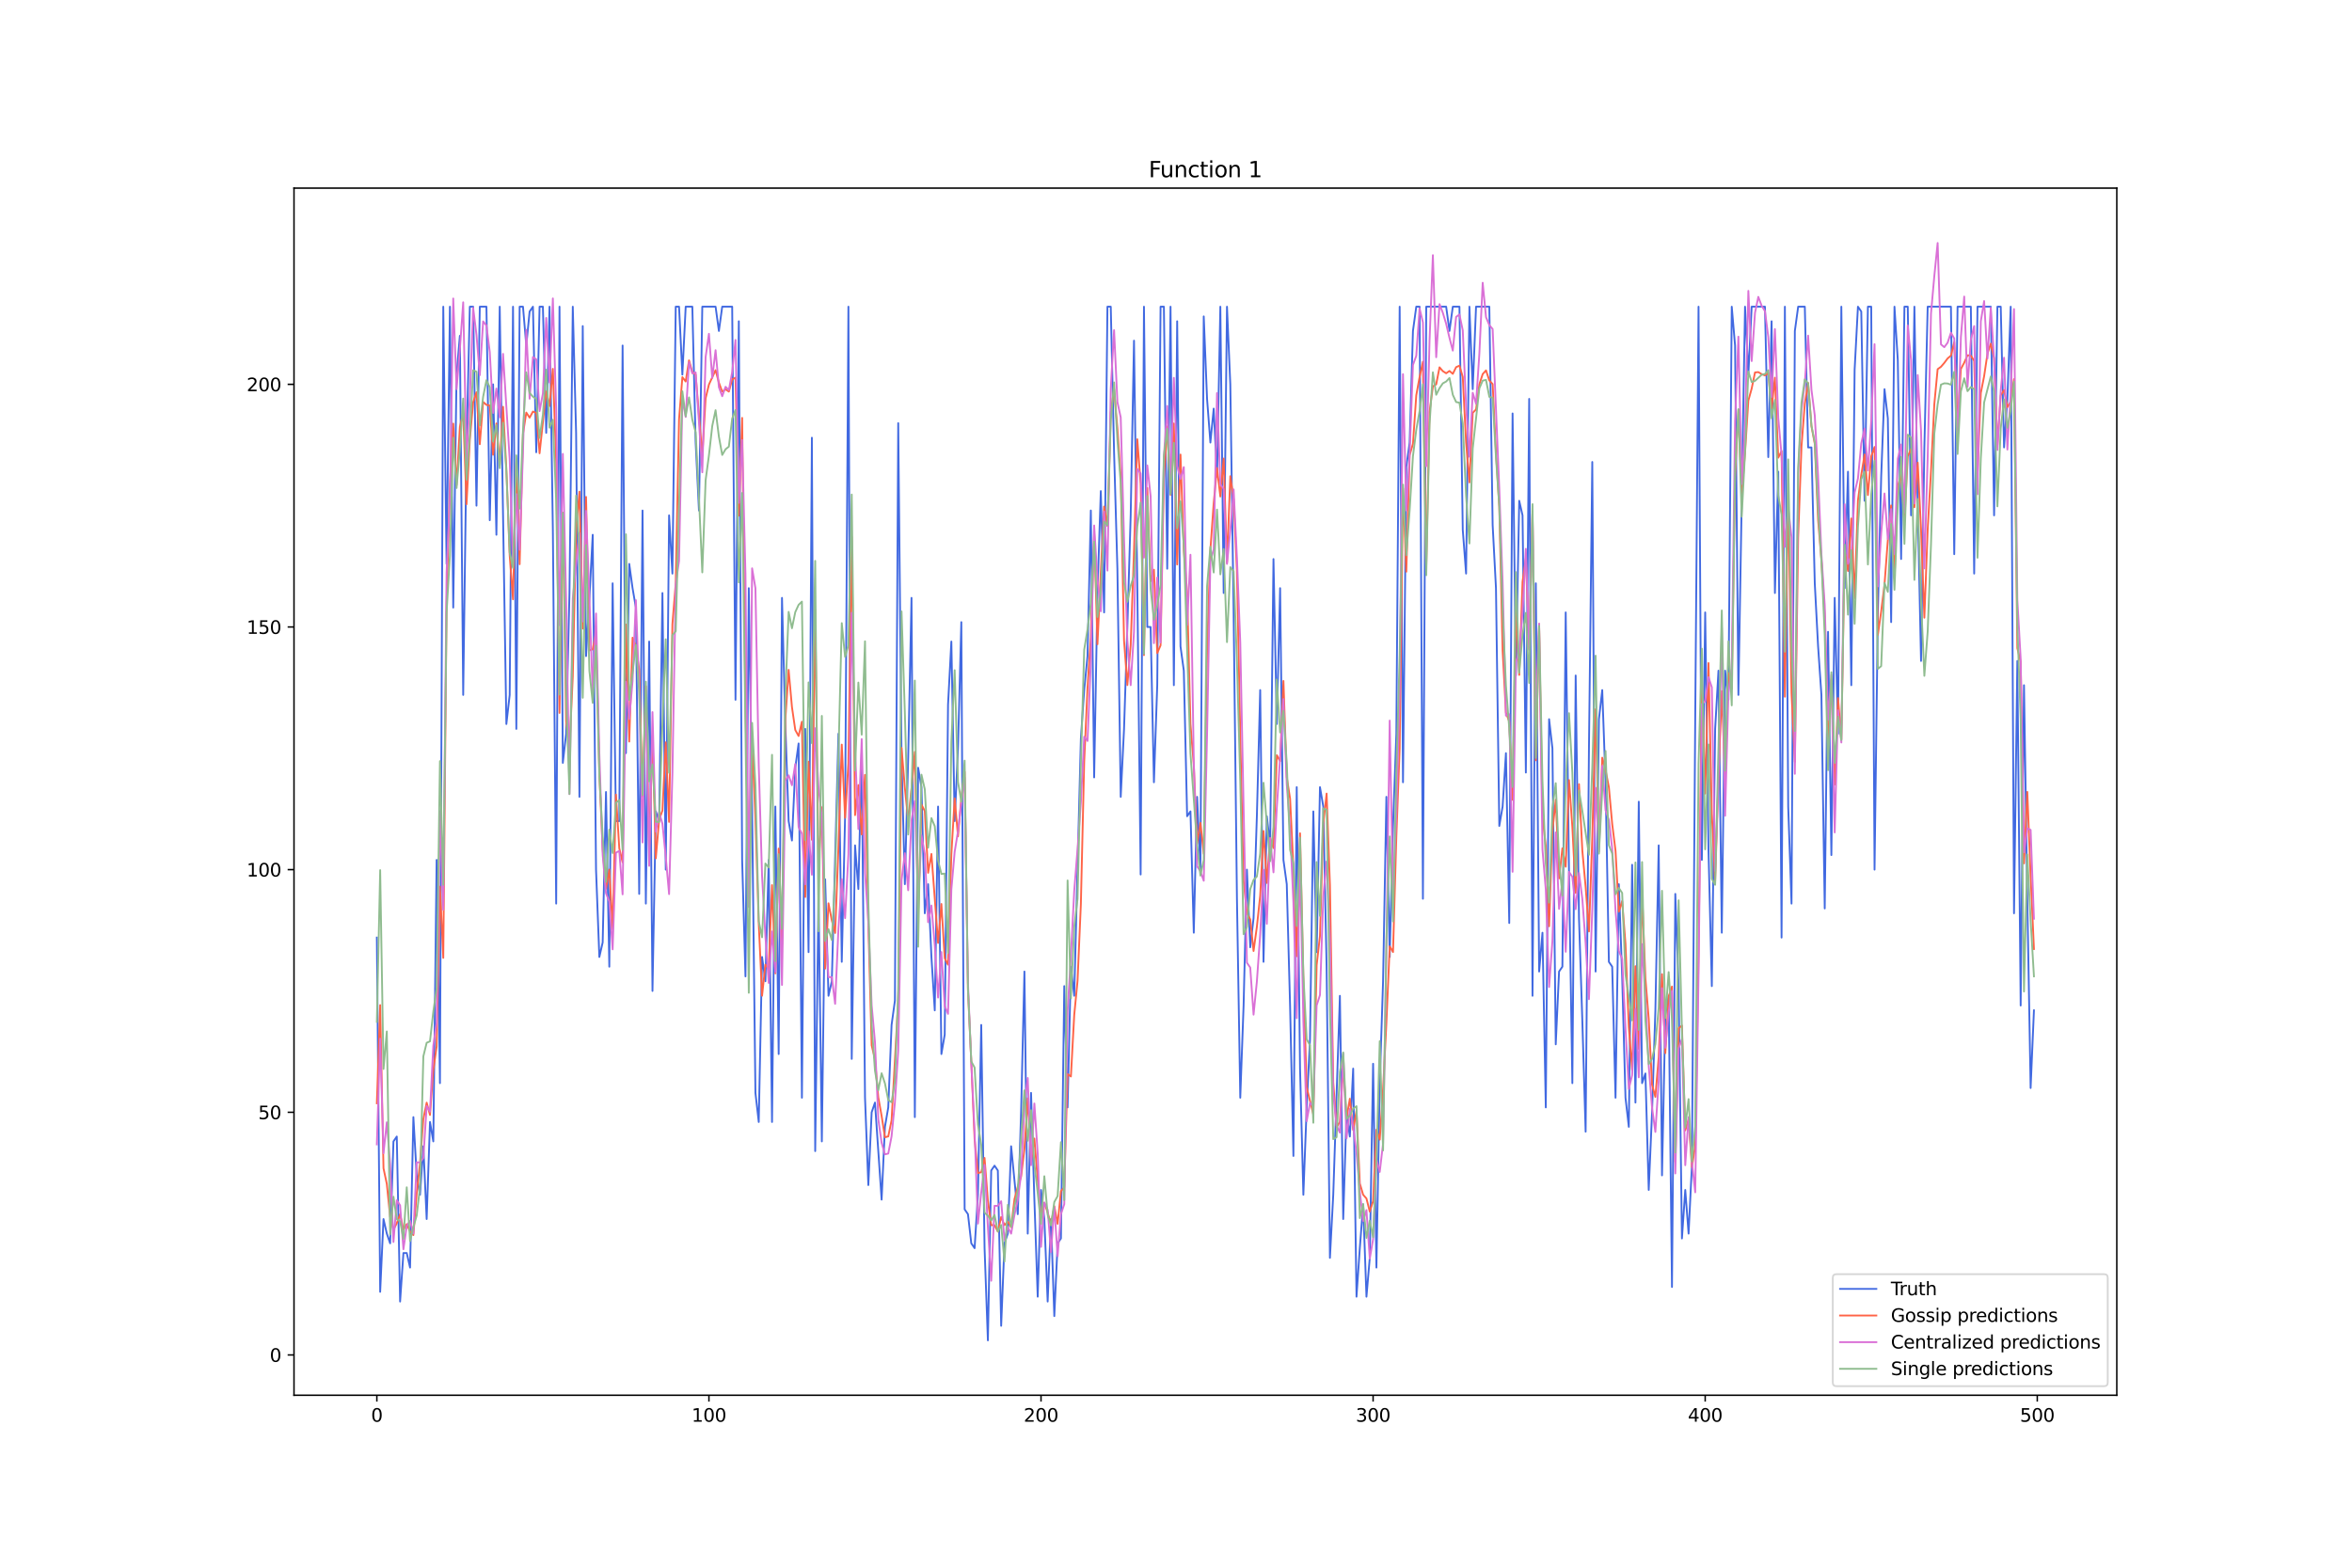 <?xml version="1.0" encoding="utf-8" standalone="no"?>
<!DOCTYPE svg PUBLIC "-//W3C//DTD SVG 1.1//EN"
  "http://www.w3.org/Graphics/SVG/1.1/DTD/svg11.dtd">
<svg xmlns:xlink="http://www.w3.org/1999/xlink" width="1296pt" height="864pt" viewBox="0 0 1296 864" xmlns="http://www.w3.org/2000/svg" version="1.1">
 <defs>
  <style type="text/css">*{stroke-linejoin: round; stroke-linecap: butt}</style>
 </defs>
 <g id="figure_1">
  <g id="patch_1">
   <path d="M 0 864 
L 1296 864 
L 1296 0 
L 0 0 
z
" style="fill: #ffffff"/>
  </g>
  <g id="axes_1">
   <g id="patch_2">
    <path d="M 162 768.96 
L 1166.4 768.96 
L 1166.4 103.68 
L 162 103.68 
z
" style="fill: #ffffff"/>
   </g>
   <g id="matplotlib.axis_1">
    <g id="xtick_1">
     <g id="line2d_1">
      <defs>
       <path id="mad707257d7" d="M 0 0 
L 0 3.5 
" style="stroke: #000000; stroke-width: 0.8"/>
      </defs>
      <g>
       <use xlink:href="#mad707257d7" x="207.655" y="768.96" style="stroke: #000000; stroke-width: 0.8"/>
      </g>
     </g>
     <g id="text_1">
      <!-- 0 -->
      <g transform="translate(204.473 783.558) scale(0.1 -0.1)">
       <defs>
        <path id="DejaVuSans-30" d="M 2034 4250 
Q 1547 4250 1301 3770 
Q 1056 3291 1056 2328 
Q 1056 1369 1301 889 
Q 1547 409 2034 409 
Q 2525 409 2770 889 
Q 3016 1369 3016 2328 
Q 3016 3291 2770 3770 
Q 2525 4250 2034 4250 
z
M 2034 4750 
Q 2819 4750 3233 4129 
Q 3647 3509 3647 2328 
Q 3647 1150 3233 529 
Q 2819 -91 2034 -91 
Q 1250 -91 836 529 
Q 422 1150 422 2328 
Q 422 3509 836 4129 
Q 1250 4750 2034 4750 
z
" transform="scale(0.016)"/>
       </defs>
       <use xlink:href="#DejaVuSans-30"/>
      </g>
     </g>
    </g>
    <g id="xtick_2">
     <g id="line2d_2">
      <g>
       <use xlink:href="#mad707257d7" x="390.639" y="768.96" style="stroke: #000000; stroke-width: 0.8"/>
      </g>
     </g>
     <g id="text_2">
      <!-- 100 -->
      <g transform="translate(381.095 783.558) scale(0.1 -0.1)">
       <defs>
        <path id="DejaVuSans-31" d="M 794 531 
L 1825 531 
L 1825 4091 
L 703 3866 
L 703 4441 
L 1819 4666 
L 2450 4666 
L 2450 531 
L 3481 531 
L 3481 0 
L 794 0 
L 794 531 
z
" transform="scale(0.016)"/>
       </defs>
       <use xlink:href="#DejaVuSans-31"/>
       <use xlink:href="#DejaVuSans-30" x="63.623"/>
       <use xlink:href="#DejaVuSans-30" x="127.246"/>
      </g>
     </g>
    </g>
    <g id="xtick_3">
     <g id="line2d_3">
      <g>
       <use xlink:href="#mad707257d7" x="573.623" y="768.96" style="stroke: #000000; stroke-width: 0.8"/>
      </g>
     </g>
     <g id="text_3">
      <!-- 200 -->
      <g transform="translate(564.079 783.558) scale(0.1 -0.1)">
       <defs>
        <path id="DejaVuSans-32" d="M 1228 531 
L 3431 531 
L 3431 0 
L 469 0 
L 469 531 
Q 828 903 1448 1529 
Q 2069 2156 2228 2338 
Q 2531 2678 2651 2914 
Q 2772 3150 2772 3378 
Q 2772 3750 2511 3984 
Q 2250 4219 1831 4219 
Q 1534 4219 1204 4116 
Q 875 4013 500 3803 
L 500 4441 
Q 881 4594 1212 4672 
Q 1544 4750 1819 4750 
Q 2544 4750 2975 4387 
Q 3406 4025 3406 3419 
Q 3406 3131 3298 2873 
Q 3191 2616 2906 2266 
Q 2828 2175 2409 1742 
Q 1991 1309 1228 531 
z
" transform="scale(0.016)"/>
       </defs>
       <use xlink:href="#DejaVuSans-32"/>
       <use xlink:href="#DejaVuSans-30" x="63.623"/>
       <use xlink:href="#DejaVuSans-30" x="127.246"/>
      </g>
     </g>
    </g>
    <g id="xtick_4">
     <g id="line2d_4">
      <g>
       <use xlink:href="#mad707257d7" x="756.607" y="768.96" style="stroke: #000000; stroke-width: 0.8"/>
      </g>
     </g>
     <g id="text_4">
      <!-- 300 -->
      <g transform="translate(747.063 783.558) scale(0.1 -0.1)">
       <defs>
        <path id="DejaVuSans-33" d="M 2597 2516 
Q 3050 2419 3304 2112 
Q 3559 1806 3559 1356 
Q 3559 666 3084 287 
Q 2609 -91 1734 -91 
Q 1441 -91 1130 -33 
Q 819 25 488 141 
L 488 750 
Q 750 597 1062 519 
Q 1375 441 1716 441 
Q 2309 441 2620 675 
Q 2931 909 2931 1356 
Q 2931 1769 2642 2001 
Q 2353 2234 1838 2234 
L 1294 2234 
L 1294 2753 
L 1863 2753 
Q 2328 2753 2575 2939 
Q 2822 3125 2822 3475 
Q 2822 3834 2567 4026 
Q 2313 4219 1838 4219 
Q 1578 4219 1281 4162 
Q 984 4106 628 3988 
L 628 4550 
Q 988 4650 1302 4700 
Q 1616 4750 1894 4750 
Q 2613 4750 3031 4423 
Q 3450 4097 3450 3541 
Q 3450 3153 3228 2886 
Q 3006 2619 2597 2516 
z
" transform="scale(0.016)"/>
       </defs>
       <use xlink:href="#DejaVuSans-33"/>
       <use xlink:href="#DejaVuSans-30" x="63.623"/>
       <use xlink:href="#DejaVuSans-30" x="127.246"/>
      </g>
     </g>
    </g>
    <g id="xtick_5">
     <g id="line2d_5">
      <g>
       <use xlink:href="#mad707257d7" x="939.591" y="768.96" style="stroke: #000000; stroke-width: 0.8"/>
      </g>
     </g>
     <g id="text_5">
      <!-- 400 -->
      <g transform="translate(930.047 783.558) scale(0.1 -0.1)">
       <defs>
        <path id="DejaVuSans-34" d="M 2419 4116 
L 825 1625 
L 2419 1625 
L 2419 4116 
z
M 2253 4666 
L 3047 4666 
L 3047 1625 
L 3713 1625 
L 3713 1100 
L 3047 1100 
L 3047 0 
L 2419 0 
L 2419 1100 
L 313 1100 
L 313 1709 
L 2253 4666 
z
" transform="scale(0.016)"/>
       </defs>
       <use xlink:href="#DejaVuSans-34"/>
       <use xlink:href="#DejaVuSans-30" x="63.623"/>
       <use xlink:href="#DejaVuSans-30" x="127.246"/>
      </g>
     </g>
    </g>
    <g id="xtick_6">
     <g id="line2d_6">
      <g>
       <use xlink:href="#mad707257d7" x="1122.575" y="768.96" style="stroke: #000000; stroke-width: 0.8"/>
      </g>
     </g>
     <g id="text_6">
      <!-- 500 -->
      <g transform="translate(1113.032 783.558) scale(0.1 -0.1)">
       <defs>
        <path id="DejaVuSans-35" d="M 691 4666 
L 3169 4666 
L 3169 4134 
L 1269 4134 
L 1269 2991 
Q 1406 3038 1543 3061 
Q 1681 3084 1819 3084 
Q 2600 3084 3056 2656 
Q 3513 2228 3513 1497 
Q 3513 744 3044 326 
Q 2575 -91 1722 -91 
Q 1428 -91 1123 -41 
Q 819 9 494 109 
L 494 744 
Q 775 591 1075 516 
Q 1375 441 1709 441 
Q 2250 441 2565 725 
Q 2881 1009 2881 1497 
Q 2881 1984 2565 2268 
Q 2250 2553 1709 2553 
Q 1456 2553 1204 2497 
Q 953 2441 691 2322 
L 691 4666 
z
" transform="scale(0.016)"/>
       </defs>
       <use xlink:href="#DejaVuSans-35"/>
       <use xlink:href="#DejaVuSans-30" x="63.623"/>
       <use xlink:href="#DejaVuSans-30" x="127.246"/>
      </g>
     </g>
    </g>
   </g>
   <g id="matplotlib.axis_2">
    <g id="ytick_1">
     <g id="line2d_7">
      <defs>
       <path id="ma4bd6b1821" d="M 0 0 
L -3.5 0 
" style="stroke: #000000; stroke-width: 0.8"/>
      </defs>
      <g>
       <use xlink:href="#ma4bd6b1821" x="162" y="746.744" style="stroke: #000000; stroke-width: 0.8"/>
      </g>
     </g>
     <g id="text_7">
      <!-- 0 -->
      <g transform="translate(148.637 750.543) scale(0.1 -0.1)">
       <use xlink:href="#DejaVuSans-30"/>
      </g>
     </g>
    </g>
    <g id="ytick_2">
     <g id="line2d_8">
      <g>
       <use xlink:href="#ma4bd6b1821" x="162" y="613.013" style="stroke: #000000; stroke-width: 0.8"/>
      </g>
     </g>
     <g id="text_8">
      <!-- 50 -->
      <g transform="translate(142.275 616.812) scale(0.1 -0.1)">
       <use xlink:href="#DejaVuSans-35"/>
       <use xlink:href="#DejaVuSans-30" x="63.623"/>
      </g>
     </g>
    </g>
    <g id="ytick_3">
     <g id="line2d_9">
      <g>
       <use xlink:href="#ma4bd6b1821" x="162" y="479.281" style="stroke: #000000; stroke-width: 0.8"/>
      </g>
     </g>
     <g id="text_9">
      <!-- 100 -->
      <g transform="translate(135.912 483.08) scale(0.1 -0.1)">
       <use xlink:href="#DejaVuSans-31"/>
       <use xlink:href="#DejaVuSans-30" x="63.623"/>
       <use xlink:href="#DejaVuSans-30" x="127.246"/>
      </g>
     </g>
    </g>
    <g id="ytick_4">
     <g id="line2d_10">
      <g>
       <use xlink:href="#ma4bd6b1821" x="162" y="345.55" style="stroke: #000000; stroke-width: 0.8"/>
      </g>
     </g>
     <g id="text_10">
      <!-- 150 -->
      <g transform="translate(135.912 349.349) scale(0.1 -0.1)">
       <use xlink:href="#DejaVuSans-31"/>
       <use xlink:href="#DejaVuSans-35" x="63.623"/>
       <use xlink:href="#DejaVuSans-30" x="127.246"/>
      </g>
     </g>
    </g>
    <g id="ytick_5">
     <g id="line2d_11">
      <g>
       <use xlink:href="#ma4bd6b1821" x="162" y="211.818" style="stroke: #000000; stroke-width: 0.8"/>
      </g>
     </g>
     <g id="text_11">
      <!-- 200 -->
      <g transform="translate(135.912 215.618) scale(0.1 -0.1)">
       <use xlink:href="#DejaVuSans-32"/>
       <use xlink:href="#DejaVuSans-30" x="63.623"/>
       <use xlink:href="#DejaVuSans-30" x="127.246"/>
      </g>
     </g>
    </g>
   </g>
   <g id="line2d_12">
    <path d="M 207.655 516.726 
L 209.484 711.974 
L 211.314 671.854 
L 213.144 679.878 
L 214.974 685.227 
L 216.804 629.06 
L 218.634 626.386 
L 220.463 717.323 
L 222.293 690.577 
L 224.123 690.577 
L 225.953 698.601 
L 227.783 615.687 
L 229.613 647.783 
L 231.442 658.481 
L 233.272 631.735 
L 235.102 671.854 
L 236.932 618.362 
L 238.762 629.06 
L 240.592 473.932 
L 242.422 596.965 
L 244.251 169.024 
L 246.081 310.78 
L 247.911 169.024 
L 249.741 334.851 
L 251.571 206.469 
L 253.401 185.072 
L 255.23 382.995 
L 257.06 246.589 
L 258.89 169.024 
L 260.72 169.024 
L 262.55 278.684 
L 264.38 169.024 
L 268.039 169.024 
L 269.869 286.708 
L 271.699 211.818 
L 273.529 294.732 
L 275.359 169.024 
L 279.018 399.042 
L 280.848 382.995 
L 282.678 169.024 
L 284.508 401.717 
L 286.338 169.024 
L 288.168 169.024 
L 289.997 190.421 
L 291.827 171.699 
L 293.657 169.024 
L 295.487 249.263 
L 297.317 169.024 
L 299.147 169.024 
L 300.976 238.565 
L 302.806 169.024 
L 304.636 292.057 
L 306.466 498.004 
L 308.296 169.024 
L 310.126 420.439 
L 311.956 404.392 
L 313.785 326.827 
L 315.615 169.024 
L 317.445 238.565 
L 319.275 439.162 
L 321.105 179.723 
L 322.935 361.598 
L 324.764 329.502 
L 326.594 294.732 
L 328.424 479.281 
L 330.254 527.424 
L 332.084 519.401 
L 333.914 436.487 
L 335.743 532.774 
L 337.573 321.478 
L 339.403 452.535 
L 341.233 452.535 
L 343.063 190.421 
L 344.893 415.09 
L 346.723 310.78 
L 348.552 324.153 
L 350.382 334.851 
L 352.212 492.654 
L 354.042 281.359 
L 355.872 498.004 
L 357.702 353.574 
L 359.531 546.147 
L 361.361 447.186 
L 363.191 452.535 
L 365.021 326.827 
L 366.851 479.281 
L 368.681 284.033 
L 370.51 316.129 
L 372.34 169.024 
L 374.17 169.024 
L 376 206.469 
L 377.83 169.024 
L 381.489 169.024 
L 383.319 243.914 
L 385.149 281.359 
L 386.979 169.024 
L 394.298 169.024 
L 396.128 182.398 
L 397.958 169.024 
L 403.448 169.024 
L 405.277 385.669 
L 407.107 177.048 
L 408.937 473.932 
L 410.767 538.123 
L 412.597 324.153 
L 414.427 447.186 
L 416.256 602.314 
L 418.086 618.362 
L 419.916 527.424 
L 421.746 540.798 
L 423.576 473.932 
L 425.406 618.362 
L 427.236 444.511 
L 429.065 580.917 
L 430.895 329.502 
L 432.725 399.042 
L 434.555 452.535 
L 436.385 463.233 
L 438.215 423.114 
L 440.044 409.741 
L 441.874 604.989 
L 443.704 401.717 
L 445.534 524.75 
L 447.364 241.239 
L 449.194 634.41 
L 451.023 492.654 
L 452.853 629.06 
L 454.683 484.63 
L 456.513 548.821 
L 458.343 540.798 
L 462.003 404.392 
L 463.832 530.099 
L 465.662 449.86 
L 467.492 169.024 
L 469.322 583.592 
L 471.152 465.908 
L 472.982 489.98 
L 474.811 415.09 
L 476.641 604.989 
L 478.471 653.132 
L 480.301 613.013 
L 482.131 607.663 
L 485.79 661.156 
L 487.62 621.036 
L 489.45 610.338 
L 491.28 564.869 
L 493.11 551.496 
L 494.94 233.215 
L 496.77 417.765 
L 498.599 487.305 
L 500.429 417.765 
L 502.259 329.502 
L 504.089 615.687 
L 505.919 423.114 
L 507.749 433.812 
L 509.578 503.353 
L 511.408 487.305 
L 513.238 527.424 
L 515.068 556.845 
L 516.898 444.511 
L 518.728 580.917 
L 520.557 570.218 
L 522.387 388.344 
L 524.217 353.574 
L 526.047 452.535 
L 527.877 412.415 
L 529.707 342.875 
L 531.536 666.505 
L 533.366 669.18 
L 535.196 685.227 
L 537.026 687.902 
L 538.856 658.481 
L 540.686 564.869 
L 542.516 687.902 
L 544.345 738.72 
L 546.175 645.108 
L 548.005 642.433 
L 549.835 645.108 
L 551.665 730.696 
L 553.495 685.227 
L 555.324 679.878 
L 557.154 631.735 
L 560.814 669.18 
L 562.644 613.013 
L 564.474 535.448 
L 566.303 679.878 
L 568.133 602.314 
L 569.963 661.156 
L 571.793 714.648 
L 573.623 655.807 
L 575.453 671.854 
L 577.283 717.323 
L 579.112 671.854 
L 580.942 725.347 
L 582.772 685.227 
L 584.602 682.553 
L 586.432 543.472 
L 588.262 610.338 
L 590.091 532.774 
L 591.921 548.821 
L 595.581 407.066 
L 597.411 380.32 
L 599.241 361.598 
L 601.07 281.359 
L 602.9 428.463 
L 604.73 326.827 
L 606.56 270.66 
L 608.39 337.526 
L 610.22 169.024 
L 612.05 169.024 
L 613.879 249.263 
L 615.709 313.454 
L 617.539 439.162 
L 619.369 401.717 
L 621.199 345.55 
L 623.029 284.033 
L 624.858 187.747 
L 626.688 324.153 
L 628.518 481.956 
L 630.348 169.024 
L 632.178 345.55 
L 634.008 345.55 
L 635.837 431.138 
L 637.667 377.645 
L 639.497 169.024 
L 641.327 169.024 
L 643.157 313.454 
L 644.987 169.024 
L 646.817 377.645 
L 648.646 177.048 
L 650.476 356.248 
L 652.306 369.621 
L 654.136 449.86 
L 655.966 447.186 
L 657.796 514.051 
L 659.625 439.162 
L 661.455 479.281 
L 663.285 174.374 
L 665.115 219.842 
L 666.945 243.914 
L 668.775 225.192 
L 670.604 262.636 
L 672.434 169.024 
L 674.264 326.827 
L 676.094 169.024 
L 677.924 211.818 
L 679.754 337.526 
L 681.583 495.329 
L 683.413 604.989 
L 685.243 554.171 
L 687.073 479.281 
L 688.903 522.075 
L 690.733 506.027 
L 692.563 449.86 
L 694.392 380.32 
L 696.222 530.099 
L 698.052 449.86 
L 699.882 465.908 
L 701.712 308.105 
L 703.542 399.042 
L 705.371 324.153 
L 707.201 473.932 
L 709.031 487.305 
L 710.861 554.171 
L 712.691 637.084 
L 714.521 433.812 
L 716.35 588.941 
L 718.18 658.481 
L 720.01 610.338 
L 721.84 572.893 
L 723.67 447.186 
L 725.5 524.75 
L 727.33 433.812 
L 729.159 444.511 
L 730.989 532.774 
L 732.819 693.251 
L 734.649 658.481 
L 738.309 548.821 
L 740.138 671.854 
L 741.968 613.013 
L 743.798 626.386 
L 745.628 588.941 
L 747.458 714.648 
L 749.288 687.902 
L 751.117 663.83 
L 752.947 714.648 
L 754.777 693.251 
L 756.607 586.266 
L 758.437 698.601 
L 760.267 596.965 
L 762.097 540.798 
L 763.926 439.162 
L 765.756 527.424 
L 767.586 455.21 
L 769.416 404.392 
L 771.246 169.024 
L 773.076 431.138 
L 774.905 257.287 
L 776.735 243.914 
L 778.565 182.398 
L 780.395 169.024 
L 782.225 169.024 
L 784.055 495.329 
L 785.884 169.024 
L 796.864 169.024 
L 798.693 182.398 
L 800.523 169.024 
L 804.183 169.024 
L 806.013 292.057 
L 807.843 316.129 
L 809.672 169.024 
L 811.502 214.493 
L 813.332 169.024 
L 820.651 169.024 
L 822.481 289.383 
L 824.311 324.153 
L 826.141 455.21 
L 827.971 444.511 
L 829.801 415.09 
L 831.63 508.702 
L 833.46 227.866 
L 835.29 372.296 
L 837.12 276.009 
L 838.95 284.033 
L 840.78 425.789 
L 842.61 219.842 
L 844.439 548.821 
L 846.269 321.478 
L 848.099 535.448 
L 849.929 514.051 
L 851.759 610.338 
L 853.589 396.368 
L 855.418 412.415 
L 857.248 575.568 
L 859.078 535.448 
L 860.908 532.774 
L 862.738 337.526 
L 864.568 481.956 
L 866.397 596.965 
L 868.227 372.296 
L 870.057 506.027 
L 871.887 562.195 
L 873.717 623.711 
L 875.547 412.415 
L 877.377 254.612 
L 879.206 535.448 
L 881.036 396.368 
L 882.866 380.32 
L 884.696 431.138 
L 886.526 530.099 
L 888.356 532.774 
L 890.185 604.989 
L 892.015 487.305 
L 893.845 538.123 
L 895.675 604.989 
L 897.505 621.036 
L 899.335 476.607 
L 901.164 607.663 
L 902.994 441.836 
L 904.824 596.965 
L 906.654 591.616 
L 908.484 655.807 
L 910.314 613.013 
L 912.144 556.845 
L 913.973 465.908 
L 915.803 647.783 
L 917.633 559.52 
L 919.463 548.821 
L 921.293 709.299 
L 923.123 492.654 
L 924.952 543.472 
L 926.782 682.553 
L 928.612 655.807 
L 930.442 679.878 
L 932.272 642.433 
L 934.102 396.368 
L 935.931 169.024 
L 937.761 473.932 
L 939.591 337.526 
L 941.421 468.583 
L 943.251 543.472 
L 945.081 401.717 
L 946.911 369.621 
L 948.74 514.051 
L 950.57 369.621 
L 952.4 385.669 
L 954.23 169.024 
L 956.06 190.421 
L 957.89 382.995 
L 961.549 169.024 
L 963.379 206.469 
L 965.209 169.024 
L 972.528 169.024 
L 974.358 251.938 
L 976.188 177.048 
L 978.018 326.827 
L 979.848 259.962 
L 981.678 516.726 
L 983.507 169.024 
L 985.337 444.511 
L 987.167 498.004 
L 988.997 182.398 
L 990.827 169.024 
L 994.486 169.024 
L 996.316 246.589 
L 998.146 246.589 
L 999.976 321.478 
L 1001.806 356.248 
L 1003.636 382.995 
L 1005.465 500.678 
L 1007.295 348.224 
L 1009.125 471.257 
L 1010.955 329.502 
L 1012.785 404.392 
L 1014.615 169.024 
L 1016.444 324.153 
L 1018.274 259.962 
L 1020.104 377.645 
L 1021.934 203.795 
L 1023.764 169.024 
L 1025.594 171.699 
L 1027.424 276.009 
L 1029.253 169.024 
L 1031.083 169.024 
L 1032.913 479.281 
L 1034.743 337.526 
L 1036.573 262.636 
L 1038.403 214.493 
L 1040.232 230.541 
L 1042.062 342.875 
L 1043.892 169.024 
L 1045.722 198.445 
L 1047.552 308.105 
L 1049.382 169.024 
L 1051.211 169.024 
L 1053.041 284.033 
L 1054.871 169.024 
L 1056.701 278.684 
L 1058.531 364.272 
L 1060.361 246.589 
L 1062.191 169.024 
L 1074.999 169.024 
L 1076.829 305.43 
L 1078.659 169.024 
L 1085.978 169.024 
L 1087.808 316.129 
L 1089.638 169.024 
L 1096.958 169.024 
L 1098.787 284.033 
L 1100.617 169.024 
L 1102.447 169.024 
L 1104.277 246.589 
L 1106.107 219.842 
L 1107.937 169.024 
L 1109.766 503.353 
L 1111.596 364.272 
L 1113.426 554.171 
L 1115.256 377.645 
L 1117.086 495.329 
L 1118.916 599.639 
L 1120.745 556.845 
L 1120.745 556.845 
" clip-path="url(#p7fc17cb5fa)" style="fill: none; stroke: #4169e1; stroke-linecap: square"/>
   </g>
   <g id="line2d_13">
    <path d="M 207.655 608.06 
L 209.484 553.945 
L 211.314 643.874 
L 213.144 652.499 
L 214.974 670.514 
L 216.804 677.756 
L 218.634 674.154 
L 220.463 669.188 
L 222.293 677.774 
L 224.123 674.655 
L 225.953 678.674 
L 227.783 680.694 
L 229.613 657.687 
L 231.442 641.054 
L 233.272 616.743 
L 235.102 607.696 
L 236.932 614.498 
L 238.762 589.734 
L 240.592 576.733 
L 242.422 488.647 
L 244.251 527.912 
L 246.081 332.846 
L 247.911 266.749 
L 249.741 233.472 
L 251.571 267.389 
L 253.401 235.217 
L 255.23 227.652 
L 257.06 277.891 
L 258.89 242.273 
L 260.72 221.718 
L 262.55 216.169 
L 264.38 244.823 
L 266.209 221.513 
L 268.039 223.131 
L 269.869 223.463 
L 271.699 250.642 
L 273.529 233.355 
L 275.359 256.102 
L 277.189 224.191 
L 279.018 258.473 
L 280.848 306.152 
L 282.678 330.302 
L 284.508 255.197 
L 286.338 310.97 
L 288.168 239.159 
L 289.997 227.372 
L 291.827 230.18 
L 293.657 226.815 
L 295.487 227.558 
L 297.317 249.822 
L 300.976 215.775 
L 302.806 223.816 
L 304.636 203.269 
L 306.466 254.794 
L 308.296 392.923 
L 310.126 282.547 
L 311.956 397.637 
L 313.785 412.515 
L 315.615 372.886 
L 317.445 292.09 
L 319.275 270.947 
L 321.105 346.42 
L 322.935 273.874 
L 324.764 358.488 
L 326.594 357.851 
L 328.424 348.848 
L 330.254 426.308 
L 332.084 467.774 
L 333.914 489.89 
L 335.743 479.264 
L 337.573 512.192 
L 339.403 437.944 
L 341.233 467.506 
L 343.063 475.266 
L 344.893 344.175 
L 346.723 408.709 
L 348.552 351.442 
L 350.382 356.182 
L 352.212 368.828 
L 354.042 438.907 
L 355.872 378.179 
L 357.702 467.97 
L 359.531 405.548 
L 361.361 473.058 
L 363.191 451.763 
L 365.021 446.693 
L 366.851 409.125 
L 368.681 452.982 
L 370.51 344.003 
L 372.34 321.495 
L 374.17 231.105 
L 376 207.865 
L 377.83 210.274 
L 379.66 198.603 
L 381.489 205.07 
L 383.319 206.45 
L 386.979 251.363 
L 388.809 219.496 
L 390.639 211.937 
L 394.298 204 
L 396.128 210.892 
L 397.958 215.834 
L 399.788 214.569 
L 401.618 215.816 
L 403.448 209.08 
L 405.277 208.146 
L 407.107 284.18 
L 408.937 230.317 
L 410.767 389.644 
L 412.597 478.274 
L 414.427 409.958 
L 416.256 451.281 
L 418.086 509.055 
L 419.916 548.781 
L 421.746 531.63 
L 423.576 533.939 
L 425.406 487.812 
L 427.236 536.434 
L 429.065 467.68 
L 430.895 520.268 
L 432.725 396.815 
L 434.555 369.169 
L 436.385 389.705 
L 438.215 402.326 
L 440.044 405.641 
L 441.874 397.761 
L 443.704 494.361 
L 445.534 419.782 
L 447.364 462.833 
L 449.194 336.146 
L 451.023 478.298 
L 452.853 444.934 
L 454.683 533.845 
L 456.513 497.836 
L 458.343 507.256 
L 460.173 514.191 
L 462.003 466.945 
L 463.832 410.376 
L 465.662 450.733 
L 467.492 420.681 
L 469.322 295.949 
L 471.152 449.241 
L 472.982 432.672 
L 474.811 459.899 
L 476.641 427.038 
L 478.471 509.496 
L 480.301 576.124 
L 482.131 583.786 
L 483.961 604.761 
L 485.79 615.029 
L 487.62 626.783 
L 489.45 626.309 
L 491.28 617.415 
L 494.94 551.182 
L 496.77 412.193 
L 498.599 434.318 
L 500.429 452.17 
L 502.259 434.546 
L 504.089 414.363 
L 505.919 503.599 
L 507.749 443.407 
L 509.578 447.013 
L 511.408 481.036 
L 513.238 470.645 
L 516.898 519.686 
L 518.728 498.209 
L 520.557 528.13 
L 522.387 531.68 
L 524.217 470.764 
L 526.047 440.008 
L 527.877 460.963 
L 529.707 439.759 
L 531.536 425.357 
L 533.366 545.665 
L 535.196 585.115 
L 537.026 627.918 
L 538.856 646.554 
L 540.686 646.042 
L 542.516 638.166 
L 544.345 661.726 
L 546.175 675.244 
L 548.005 675.208 
L 549.835 678.755 
L 551.665 670.74 
L 553.495 675.193 
L 555.324 673.244 
L 557.154 676.379 
L 558.984 660.947 
L 560.814 654.003 
L 562.644 648.557 
L 564.474 633.252 
L 566.303 605.296 
L 568.133 639.804 
L 569.963 627.457 
L 571.793 650.745 
L 573.623 671.175 
L 575.453 662.877 
L 577.283 668.214 
L 579.112 674.849 
L 580.942 664.751 
L 582.772 674.501 
L 584.602 656.467 
L 586.432 654.283 
L 588.262 591.969 
L 590.091 593.276 
L 591.921 559.371 
L 593.751 540.592 
L 595.581 498.318 
L 597.411 419.891 
L 599.241 379.233 
L 601.07 351.157 
L 602.9 293.398 
L 604.73 355.058 
L 606.56 315.411 
L 608.39 279.177 
L 610.22 289.866 
L 612.05 227.402 
L 613.879 214.387 
L 615.709 236.055 
L 617.539 262.233 
L 619.369 353.027 
L 621.199 377.578 
L 623.029 355.505 
L 624.858 303.428 
L 626.688 242.087 
L 628.518 266.651 
L 630.348 361.054 
L 632.178 268.942 
L 634.008 320.379 
L 635.837 313.982 
L 637.667 359.932 
L 639.497 355.688 
L 641.327 263.621 
L 643.157 234.962 
L 644.987 272.711 
L 646.817 233.394 
L 648.646 311.099 
L 650.476 250.518 
L 652.306 303.312 
L 654.136 326.632 
L 655.966 399.096 
L 657.796 421.659 
L 659.625 465.05 
L 661.455 453.507 
L 663.285 470.537 
L 665.115 359.687 
L 666.945 303.014 
L 668.775 277.293 
L 670.604 257.977 
L 672.434 273.655 
L 674.264 252.723 
L 676.094 310 
L 677.924 262.451 
L 679.754 275.125 
L 681.583 314.845 
L 683.413 405.435 
L 685.243 485.479 
L 687.073 503.288 
L 688.903 506.657 
L 690.733 524.116 
L 692.563 510.821 
L 694.392 493.612 
L 696.222 457.975 
L 698.052 486.635 
L 699.882 461.8 
L 701.712 467.437 
L 703.542 416.207 
L 705.371 419.505 
L 707.201 375.302 
L 709.031 428.346 
L 710.861 440.139 
L 712.691 478.059 
L 714.521 527.028 
L 716.35 459.245 
L 718.18 538.998 
L 720.01 599.237 
L 723.67 614.197 
L 725.5 531.898 
L 727.33 515.775 
L 729.159 453.73 
L 730.989 437.35 
L 732.819 487.809 
L 734.649 596.54 
L 736.479 621.239 
L 738.309 618.242 
L 740.138 587.349 
L 741.968 616.233 
L 743.798 605.523 
L 745.628 622.707 
L 747.458 612.111 
L 749.288 652.252 
L 751.117 658.461 
L 752.947 660.538 
L 754.777 667.745 
L 756.607 661.97 
L 758.437 622.606 
L 760.267 628.111 
L 762.097 600.233 
L 763.926 563.935 
L 765.756 521.537 
L 767.586 524.706 
L 769.416 461.207 
L 771.246 412.516 
L 773.076 269.137 
L 774.905 315.079 
L 776.735 250.859 
L 778.565 244.613 
L 780.395 217.853 
L 782.225 207.778 
L 784.055 199.364 
L 785.884 312.783 
L 787.714 227.005 
L 789.544 212.928 
L 791.374 211.82 
L 793.204 202.437 
L 795.034 204.549 
L 796.864 205.723 
L 798.693 204.448 
L 800.523 206.037 
L 802.353 202.342 
L 804.183 201.517 
L 806.013 207.751 
L 807.843 243.84 
L 809.672 265.878 
L 811.502 227.51 
L 813.332 225.676 
L 815.162 211.797 
L 816.992 206.176 
L 818.822 204.147 
L 820.651 209.69 
L 822.481 211.664 
L 824.311 249.392 
L 826.141 279.43 
L 827.971 358.329 
L 829.801 392.789 
L 831.63 397.684 
L 833.46 440.809 
L 835.29 334.469 
L 837.12 371.971 
L 838.95 320.565 
L 840.78 307.746 
L 842.61 357.679 
L 844.439 283.033 
L 846.269 419.046 
L 848.099 343.978 
L 849.929 449.972 
L 851.759 466.07 
L 853.589 510.505 
L 855.418 457.998 
L 857.248 440.739 
L 859.078 484.117 
L 860.908 467.523 
L 862.738 477.679 
L 864.568 429.914 
L 866.397 455.743 
L 868.227 492.094 
L 870.057 432.17 
L 871.887 468.625 
L 873.717 488.794 
L 875.547 513.358 
L 877.377 461.874 
L 879.206 390.887 
L 881.036 466.979 
L 882.866 417.586 
L 884.696 424.376 
L 886.526 433.864 
L 888.356 454.137 
L 890.185 468.834 
L 892.015 502.433 
L 893.845 496.607 
L 895.675 520.121 
L 897.505 566.01 
L 899.335 589.751 
L 901.164 532.506 
L 902.994 578.096 
L 904.824 492.213 
L 906.654 539.241 
L 908.484 561.506 
L 910.314 597.869 
L 912.144 604.562 
L 913.973 582.789 
L 915.803 536.894 
L 917.633 580.411 
L 919.463 549.173 
L 921.293 543.704 
L 923.123 640.424 
L 924.952 566.719 
L 926.782 565.229 
L 928.612 622.976 
L 930.442 616.858 
L 932.272 643.222 
L 934.102 631.572 
L 935.931 526.066 
L 937.761 373.844 
L 939.591 437.339 
L 941.421 365.433 
L 943.251 448.576 
L 945.081 485.738 
L 946.911 428.925 
L 948.74 380.842 
L 950.57 429.529 
L 952.4 370.899 
L 954.23 379.435 
L 956.06 262.691 
L 957.89 225.942 
L 959.719 272.474 
L 961.549 249.562 
L 963.379 220.752 
L 965.209 214.161 
L 967.039 205.267 
L 968.869 205.081 
L 970.698 206.179 
L 972.528 206.923 
L 974.358 205.612 
L 976.188 225.014 
L 978.018 208.144 
L 979.848 252.253 
L 981.678 248.562 
L 983.507 384.008 
L 985.337 271.819 
L 987.167 382.009 
L 988.997 419.912 
L 990.827 296.097 
L 992.657 245.969 
L 994.486 222.473 
L 996.316 211.05 
L 998.146 234.89 
L 999.976 244.615 
L 1001.806 286.568 
L 1003.636 308.636 
L 1005.465 339.82 
L 1007.295 412.976 
L 1009.125 374.551 
L 1010.955 432.398 
L 1012.785 384.741 
L 1014.615 407.566 
L 1016.444 302.88 
L 1018.274 314.683 
L 1020.104 285.728 
L 1021.934 329.688 
L 1023.764 275.771 
L 1025.594 261.713 
L 1027.424 250.481 
L 1029.253 272.838 
L 1031.083 251.51 
L 1032.913 246.337 
L 1034.743 349.901 
L 1036.573 336.95 
L 1038.403 322.086 
L 1040.232 297.655 
L 1042.062 278.561 
L 1043.892 318.896 
L 1045.722 267.962 
L 1047.552 261.685 
L 1049.382 287.621 
L 1051.211 251.474 
L 1053.041 247.398 
L 1054.871 279.547 
L 1056.701 254.96 
L 1058.531 291.687 
L 1060.361 340.446 
L 1062.191 291.818 
L 1064.02 259.543 
L 1065.85 222.715 
L 1067.68 203.473 
L 1069.51 202.144 
L 1071.34 200.009 
L 1073.17 197.553 
L 1074.999 196.007 
L 1076.829 188.559 
L 1078.659 233.608 
L 1080.489 203.343 
L 1082.319 199.899 
L 1084.149 195.813 
L 1085.978 196.012 
L 1087.808 198.848 
L 1089.638 261.601 
L 1091.468 216.566 
L 1093.298 207.33 
L 1095.128 194.995 
L 1096.958 189.409 
L 1098.787 197.473 
L 1100.617 245.34 
L 1102.447 217.878 
L 1104.277 214.997 
L 1106.107 224.384 
L 1107.937 221.379 
L 1109.766 208.93 
L 1111.596 357.249 
L 1113.426 364.7 
L 1115.256 475.868 
L 1117.086 436.454 
L 1118.916 482.605 
L 1120.745 523.036 
L 1120.745 523.036 
" clip-path="url(#p7fc17cb5fa)" style="fill: none; stroke: #ff6347; stroke-linecap: square"/>
   </g>
   <g id="line2d_14">
    <path d="M 207.655 630.714 
L 209.484 572.447 
L 211.314 635.551 
L 213.144 618.528 
L 214.974 641.629 
L 216.804 684.505 
L 218.634 661.518 
L 220.463 664.285 
L 222.293 688.509 
L 224.123 675.652 
L 225.953 672.809 
L 227.783 679.831 
L 229.613 640.588 
L 231.442 640.67 
L 233.272 638.19 
L 235.102 609.542 
L 236.932 612.637 
L 238.762 576.338 
L 240.592 563.468 
L 242.422 447.084 
L 244.251 501.394 
L 246.081 315.23 
L 247.911 275.104 
L 249.741 164.504 
L 251.571 214.514 
L 253.401 192.437 
L 255.23 166.599 
L 257.06 254.109 
L 258.89 219.208 
L 260.72 169.679 
L 262.55 184.523 
L 264.38 206.78 
L 266.209 177.128 
L 268.039 179.395 
L 269.869 194.008 
L 271.699 227.602 
L 273.529 214.133 
L 275.359 230.039 
L 277.189 195.009 
L 280.848 253.128 
L 282.678 311.621 
L 284.508 272.267 
L 286.338 302.96 
L 288.168 249.434 
L 289.997 181.785 
L 291.827 219.75 
L 293.657 196.758 
L 295.487 198.029 
L 297.317 226.569 
L 299.147 216.9 
L 300.976 175.211 
L 302.806 210.812 
L 304.636 164.46 
L 306.466 225.342 
L 308.296 344.563 
L 310.126 250.142 
L 311.956 331.229 
L 313.785 437.668 
L 315.615 329.755 
L 317.445 311.077 
L 319.275 293.819 
L 321.105 342.488 
L 322.935 281.538 
L 324.764 329.051 
L 326.594 382.566 
L 328.424 338.101 
L 330.254 415.277 
L 332.084 471.087 
L 333.914 492.303 
L 335.743 496.858 
L 337.573 523.222 
L 339.403 469.92 
L 341.233 468.987 
L 343.063 492.901 
L 344.893 375.779 
L 346.723 396.287 
L 348.552 375.367 
L 350.382 330.763 
L 352.212 380.25 
L 354.042 464.319 
L 355.872 380.686 
L 357.702 477.209 
L 359.531 392.459 
L 361.361 458.34 
L 363.191 447.801 
L 365.021 453.936 
L 366.851 472.308 
L 368.681 492.772 
L 370.51 426.197 
L 372.34 321.977 
L 374.17 309.096 
L 376 220.04 
L 377.83 229.795 
L 379.66 199.574 
L 381.489 205.796 
L 383.319 205.256 
L 386.979 260.311 
L 388.809 196.738 
L 390.639 183.959 
L 392.469 208.318 
L 394.298 192.992 
L 396.128 213.396 
L 397.958 218.378 
L 399.788 213.166 
L 401.618 215.004 
L 403.448 205.071 
L 405.277 187.348 
L 407.107 277.171 
L 408.937 242.533 
L 410.767 316.552 
L 412.597 499.896 
L 414.427 313.219 
L 416.256 324.171 
L 418.086 421.777 
L 419.916 482.825 
L 421.746 516.044 
L 423.576 541.727 
L 425.406 513.361 
L 427.236 535.85 
L 429.065 472.996 
L 430.895 542.854 
L 432.725 430.195 
L 434.555 427.288 
L 436.385 432.783 
L 438.215 421.055 
L 440.044 455.852 
L 441.874 459.481 
L 443.704 487.392 
L 445.534 458 
L 447.364 482.11 
L 449.194 401.34 
L 451.023 433.646 
L 452.853 450.519 
L 454.683 508.691 
L 456.513 538.531 
L 458.343 538.554 
L 460.173 553.252 
L 462.003 511.693 
L 463.832 484.554 
L 465.662 506.025 
L 467.492 470.83 
L 469.322 337.754 
L 471.152 412.828 
L 472.982 456.918 
L 474.811 407.323 
L 476.641 481.088 
L 478.471 507.996 
L 480.301 554.035 
L 482.131 574.277 
L 483.961 616.897 
L 485.79 629.796 
L 487.62 636.191 
L 489.45 635.748 
L 491.28 626.269 
L 493.11 607.593 
L 494.94 579.117 
L 496.77 485.033 
L 498.599 470.231 
L 500.429 490.651 
L 502.259 452.037 
L 504.089 441.511 
L 505.919 498.408 
L 507.749 460.338 
L 509.578 470.568 
L 511.408 508.267 
L 513.238 499.048 
L 515.068 521.007 
L 516.898 549.79 
L 518.728 524.699 
L 520.557 554.507 
L 522.387 558.776 
L 524.217 490.233 
L 526.047 469.453 
L 527.877 458.045 
L 529.707 442.465 
L 531.536 428.478 
L 533.366 541.598 
L 535.196 585.765 
L 537.026 623.707 
L 538.856 674.376 
L 540.686 657.111 
L 542.516 642.003 
L 544.345 676.133 
L 546.175 705.859 
L 548.005 664.554 
L 549.835 664.576 
L 551.665 662.037 
L 553.495 683.449 
L 555.324 676.282 
L 557.154 679.892 
L 558.984 669.572 
L 560.814 661.383 
L 562.644 647.208 
L 564.474 608.805 
L 566.303 594.106 
L 568.133 642.198 
L 569.963 608.18 
L 571.793 635.772 
L 573.623 687.179 
L 575.453 662.728 
L 577.283 666.789 
L 579.112 690.065 
L 580.942 665.173 
L 582.772 692.306 
L 584.602 669.156 
L 586.432 663.66 
L 588.262 557.299 
L 590.091 526.963 
L 591.921 490.987 
L 593.751 467.859 
L 595.581 442.297 
L 597.411 406.056 
L 599.241 408.376 
L 601.07 364.765 
L 602.9 289.605 
L 604.73 319.366 
L 606.56 336.925 
L 608.39 281.894 
L 610.22 314.479 
L 612.05 214.276 
L 613.879 181.956 
L 615.709 221.573 
L 617.539 230.071 
L 619.369 297.145 
L 621.199 352.741 
L 623.029 377.62 
L 624.858 348.136 
L 626.688 258.423 
L 628.518 260.895 
L 630.348 307.346 
L 632.178 256.488 
L 634.008 273.424 
L 635.837 354.484 
L 637.667 318.254 
L 639.497 354.136 
L 641.327 252.046 
L 643.157 223.736 
L 644.987 267.181 
L 646.817 208.244 
L 648.646 256.775 
L 650.476 263.936 
L 652.306 257.438 
L 654.136 344.446 
L 655.966 305.735 
L 657.796 419.764 
L 659.625 477.447 
L 661.455 480.2 
L 663.285 485.406 
L 665.115 405.065 
L 666.945 309.509 
L 668.775 302.713 
L 670.604 216.629 
L 672.434 266.98 
L 674.264 269.402 
L 676.094 310.779 
L 677.924 292.349 
L 679.754 269.719 
L 681.583 307.542 
L 683.413 354.059 
L 685.243 445.155 
L 687.073 530.581 
L 688.903 533.244 
L 690.733 559.199 
L 692.563 540.961 
L 694.392 514.949 
L 696.222 479.304 
L 698.052 509.145 
L 699.882 461.907 
L 701.712 480.784 
L 703.542 445.209 
L 705.371 417.54 
L 707.201 385.268 
L 709.031 432.336 
L 710.861 456.858 
L 712.691 497.521 
L 714.521 561.181 
L 716.35 474.842 
L 718.18 562.823 
L 720.01 617.886 
L 721.84 607.81 
L 723.67 609.773 
L 725.5 554.109 
L 727.33 548.407 
L 729.159 493.958 
L 730.989 474.749 
L 732.819 517.277 
L 734.649 603.047 
L 736.479 620.269 
L 738.309 624.23 
L 740.138 580.635 
L 741.968 627.375 
L 743.798 611.105 
L 745.628 621.004 
L 747.458 635.351 
L 749.288 656.718 
L 751.117 672.975 
L 752.947 666.918 
L 754.777 693.697 
L 756.607 682.916 
L 758.437 638.958 
L 760.267 645.885 
L 762.097 630.181 
L 763.926 524.114 
L 765.756 397.142 
L 767.586 494.372 
L 769.416 448.367 
L 771.246 381.206 
L 773.076 206.212 
L 774.905 281.278 
L 776.735 250.725 
L 778.565 201.12 
L 780.395 196.1 
L 782.225 169.973 
L 784.055 177.709 
L 785.884 256.949 
L 787.714 187.568 
L 789.544 140.628 
L 791.374 196.876 
L 793.204 167.607 
L 795.034 172.395 
L 796.864 178.467 
L 798.693 186.249 
L 800.523 193.225 
L 802.353 174.641 
L 804.183 173.332 
L 806.013 182.04 
L 807.843 223.618 
L 809.672 251.727 
L 811.502 216.464 
L 813.332 222.557 
L 815.162 194.794 
L 816.992 155.831 
L 818.822 174.815 
L 820.651 179.188 
L 822.481 181.35 
L 826.141 269.589 
L 827.971 320.796 
L 829.801 394.415 
L 831.63 393.614 
L 833.46 480.482 
L 835.29 364.716 
L 837.12 359.719 
L 838.95 337.521 
L 840.78 302.468 
L 842.61 358.188 
L 844.439 283.556 
L 846.269 394.094 
L 848.099 343.697 
L 849.929 468.185 
L 851.759 490.245 
L 853.589 543.981 
L 855.418 518.585 
L 857.248 458.765 
L 859.078 500.921 
L 860.908 485.454 
L 862.738 524.561 
L 864.568 480.495 
L 866.397 483.262 
L 868.227 501.077 
L 870.057 481.086 
L 871.887 495.319 
L 873.717 519.811 
L 875.547 550.69 
L 877.377 501.419 
L 879.206 434.16 
L 881.036 469.458 
L 882.866 422.109 
L 884.696 446.554 
L 886.526 451.843 
L 888.356 467.759 
L 890.185 501.879 
L 892.015 524.152 
L 893.845 528.441 
L 895.675 566.727 
L 897.505 600.133 
L 899.335 592.614 
L 901.164 556.096 
L 902.994 593.759 
L 904.824 520.298 
L 906.654 550.416 
L 908.484 587.426 
L 910.314 610.467 
L 912.144 623.84 
L 913.973 595.744 
L 915.803 544.612 
L 917.633 577.458 
L 919.463 557.543 
L 921.293 546.102 
L 923.123 646.719 
L 924.952 577.811 
L 926.782 572.661 
L 928.612 642.186 
L 930.442 615.688 
L 932.272 640.223 
L 934.102 657.121 
L 935.931 536.739 
L 937.761 388.061 
L 939.591 386.357 
L 941.421 373.199 
L 943.251 378.801 
L 945.081 479.99 
L 946.911 429.035 
L 948.74 346.045 
L 950.57 449.578 
L 952.4 381.675 
L 954.23 368.463 
L 956.06 232.043 
L 957.89 185.545 
L 959.719 266.734 
L 961.549 235.004 
L 963.379 160.3 
L 965.209 199.005 
L 967.039 172.405 
L 968.869 163.607 
L 970.698 168.506 
L 972.528 171.486 
L 974.358 185.723 
L 976.188 218.796 
L 978.018 181.395 
L 979.848 230.209 
L 981.678 250.788 
L 983.507 301.364 
L 985.337 279.595 
L 987.167 296.111 
L 988.997 426.486 
L 990.827 261.201 
L 992.657 226.291 
L 994.486 210.877 
L 996.316 184.959 
L 998.146 214.743 
L 999.976 228.975 
L 1001.806 262.296 
L 1003.636 305.351 
L 1005.465 333.62 
L 1007.295 396.549 
L 1009.125 371.906 
L 1010.955 458.783 
L 1012.785 391.509 
L 1014.615 409.214 
L 1016.444 277.884 
L 1018.274 310.725 
L 1020.104 306.189 
L 1021.934 271.465 
L 1023.764 263.696 
L 1025.594 244.348 
L 1027.424 236.219 
L 1029.253 259.316 
L 1031.083 232.187 
L 1032.913 189.691 
L 1034.743 323.233 
L 1036.573 293.939 
L 1038.403 271.97 
L 1040.232 297.064 
L 1042.062 280.541 
L 1043.892 305.282 
L 1045.722 252.799 
L 1047.552 244.968 
L 1049.382 282.466 
L 1051.211 179.379 
L 1053.041 198.459 
L 1054.871 277.537 
L 1056.701 206.694 
L 1058.531 237.423 
L 1060.361 313.252 
L 1062.191 252.206 
L 1064.02 172.828 
L 1065.85 152.107 
L 1067.68 133.92 
L 1069.51 189.802 
L 1071.34 191.338 
L 1073.17 188.895 
L 1074.999 183.356 
L 1076.829 186.544 
L 1078.659 243.845 
L 1080.489 185.824 
L 1082.319 163.445 
L 1084.149 213.176 
L 1085.978 187.351 
L 1087.808 179.725 
L 1089.638 272.396 
L 1091.468 177.037 
L 1093.298 165.912 
L 1095.128 197.551 
L 1096.958 169.632 
L 1098.787 197.829 
L 1100.617 248.014 
L 1102.447 215.135 
L 1104.277 197.15 
L 1106.107 247.768 
L 1107.937 216.765 
L 1109.766 170.344 
L 1111.596 330.472 
L 1113.426 362.944 
L 1115.256 469.753 
L 1117.086 456.474 
L 1118.916 457.385 
L 1120.745 506.339 
L 1120.745 506.339 
" clip-path="url(#p7fc17cb5fa)" style="fill: none; stroke: #da70d6; stroke-linecap: square"/>
   </g>
   <g id="line2d_15">
    <path d="M 207.655 563.176 
L 209.484 479.558 
L 211.314 589.145 
L 213.144 568.463 
L 214.974 680.378 
L 216.804 659.549 
L 218.634 671.928 
L 220.463 673.01 
L 222.293 682.717 
L 224.123 654.353 
L 225.953 684.015 
L 227.783 676.329 
L 229.613 669.877 
L 231.442 653.895 
L 233.272 582.215 
L 235.102 574.701 
L 236.932 573.911 
L 238.762 557.556 
L 240.592 544.702 
L 242.422 419.477 
L 244.251 487.641 
L 246.081 337.703 
L 247.911 306.154 
L 249.741 241.236 
L 251.571 268.974 
L 253.401 247.93 
L 255.23 219.651 
L 257.06 264.341 
L 258.89 239.916 
L 260.72 204.048 
L 262.55 204.864 
L 264.38 234.493 
L 266.209 218.692 
L 268.039 209.514 
L 269.869 213.473 
L 271.699 243.354 
L 273.529 234.258 
L 275.359 258.059 
L 277.189 232.977 
L 279.018 259.786 
L 280.848 304.425 
L 282.678 313.006 
L 284.508 250.94 
L 286.338 280.296 
L 288.168 237.283 
L 289.997 205.216 
L 291.827 216.545 
L 293.657 218.61 
L 295.487 219.828 
L 297.317 241.364 
L 299.147 228.556 
L 300.976 203.739 
L 302.806 235.731 
L 304.636 231.346 
L 306.466 275.89 
L 308.296 382.801 
L 310.126 282.656 
L 311.956 382.739 
L 313.785 437.599 
L 315.615 343.587 
L 317.445 273.146 
L 319.275 302.671 
L 321.105 384.57 
L 322.935 300.404 
L 324.764 369.665 
L 326.594 387.384 
L 328.424 355.909 
L 330.254 427.695 
L 332.084 460.89 
L 333.914 486.031 
L 335.743 457.251 
L 337.573 470.144 
L 339.403 442.413 
L 341.233 440.941 
L 343.063 468.375 
L 344.893 294.453 
L 346.723 385.725 
L 350.382 355.395 
L 352.212 381.499 
L 354.042 438.143 
L 355.872 375.694 
L 357.702 430.688 
L 359.531 421.248 
L 361.361 452.913 
L 363.191 453.058 
L 365.021 398.7 
L 366.851 352.324 
L 368.681 425.916 
L 370.51 349.991 
L 372.34 347.91 
L 374.17 277.417 
L 376 215.645 
L 377.83 229.385 
L 379.66 219.028 
L 381.489 231.368 
L 383.319 238.265 
L 385.149 274.668 
L 386.979 315.475 
L 388.809 264.637 
L 390.639 250.938 
L 392.469 234.758 
L 394.298 226.062 
L 396.128 240.668 
L 397.958 250.744 
L 399.788 247.598 
L 401.618 246.142 
L 403.448 230.692 
L 405.277 225.99 
L 407.107 321.006 
L 408.937 271.685 
L 410.767 401.521 
L 412.597 547.157 
L 414.427 398.391 
L 416.256 432.775 
L 418.086 507.694 
L 419.916 516.554 
L 421.746 475.906 
L 423.576 478.133 
L 425.406 415.992 
L 427.236 529.695 
L 429.065 470.777 
L 430.895 511.885 
L 432.725 383.697 
L 434.555 337.219 
L 436.385 346.241 
L 438.215 337.339 
L 440.044 333.354 
L 441.874 331.566 
L 443.704 462.957 
L 445.534 376.074 
L 447.364 409.59 
L 449.194 309.118 
L 451.023 513.27 
L 452.853 394.555 
L 454.683 518.557 
L 456.513 512.07 
L 458.343 518.1 
L 460.173 483.132 
L 462.003 416.225 
L 463.832 343.415 
L 465.662 362.005 
L 467.492 355.61 
L 469.322 272.551 
L 471.152 424.638 
L 472.982 376.173 
L 474.811 404.9 
L 476.641 353.436 
L 478.471 496.814 
L 480.301 564.627 
L 482.131 590.129 
L 483.961 600.849 
L 485.79 591.508 
L 487.62 597.072 
L 489.45 606.253 
L 491.28 607.505 
L 493.11 596.218 
L 494.94 545.515 
L 496.77 336.969 
L 498.599 393.055 
L 500.429 459.926 
L 502.259 435.819 
L 504.089 375.084 
L 505.919 521.782 
L 507.749 426.933 
L 509.578 434.963 
L 511.408 467.173 
L 513.238 450.867 
L 515.068 455.353 
L 516.898 474.298 
L 518.728 481.681 
L 520.557 481.45 
L 522.387 525.218 
L 524.217 408.689 
L 526.047 369.363 
L 527.877 430.96 
L 529.707 441.853 
L 531.536 419.202 
L 533.366 544.636 
L 535.196 584.967 
L 537.026 588.363 
L 538.856 619.774 
L 540.686 630.842 
L 542.516 668.335 
L 544.345 670.017 
L 546.175 672.704 
L 548.005 669.628 
L 549.835 678.71 
L 551.665 675.128 
L 553.495 695.307 
L 555.324 664 
L 557.154 676.144 
L 558.984 665.134 
L 560.814 655.828 
L 562.644 626.593 
L 564.474 600.891 
L 566.303 628.694 
L 568.133 611.856 
L 569.963 641.51 
L 571.793 657.386 
L 573.623 674.484 
L 575.453 648.259 
L 577.283 669.563 
L 579.112 675.361 
L 580.942 662.463 
L 582.772 659.191 
L 584.602 629.479 
L 586.432 661.451 
L 588.262 485.25 
L 590.091 550.257 
L 591.921 510.781 
L 593.751 495.367 
L 595.581 420.757 
L 597.411 358.108 
L 599.241 346.898 
L 601.07 332.317 
L 602.9 298.546 
L 604.73 340.028 
L 606.56 326.217 
L 608.39 287.472 
L 610.22 289.425 
L 612.05 231.787 
L 613.879 210.755 
L 615.709 242.455 
L 617.539 266.261 
L 619.369 320.869 
L 621.199 331.649 
L 623.029 322.857 
L 624.858 317.143 
L 626.688 290.22 
L 628.518 277.03 
L 630.348 360.385 
L 632.178 273.376 
L 634.008 324.421 
L 635.837 341.489 
L 637.667 333.846 
L 639.497 322.347 
L 641.327 251 
L 643.157 236.349 
L 644.987 272.395 
L 646.817 244.072 
L 648.646 291.131 
L 650.476 276.287 
L 652.306 300.581 
L 655.966 415.291 
L 659.625 465.65 
L 661.455 482.566 
L 663.285 474.028 
L 665.115 323.172 
L 666.945 301.326 
L 668.775 315.522 
L 670.604 280.848 
L 672.434 316.553 
L 674.264 302.599 
L 676.094 353.896 
L 677.924 312.574 
L 679.754 314.83 
L 681.583 364.464 
L 683.413 430.839 
L 685.243 514.881 
L 687.073 510.943 
L 688.903 490.054 
L 690.733 484.936 
L 692.563 483.065 
L 694.392 470.373 
L 696.222 431.398 
L 698.052 454.236 
L 699.882 474.627 
L 701.712 455.801 
L 703.542 374.468 
L 705.371 403.682 
L 707.201 391.757 
L 709.031 420.773 
L 710.861 468.358 
L 712.691 475.857 
L 714.521 510.264 
L 716.35 461.655 
L 718.18 537.034 
L 720.01 572.818 
L 721.84 576.075 
L 723.67 618.778 
L 725.5 475.094 
L 727.33 504.762 
L 729.159 445.513 
L 730.989 446.345 
L 732.819 555.852 
L 734.649 627.816 
L 736.479 626.743 
L 738.309 590.817 
L 740.138 580.041 
L 741.968 616.671 
L 743.798 614.937 
L 745.628 610.945 
L 747.458 609.657 
L 749.288 671.326 
L 751.117 663.547 
L 752.947 682.273 
L 754.777 672.759 
L 756.607 681.872 
L 758.437 639.054 
L 760.267 573.837 
L 762.097 634.055 
L 763.926 518.43 
L 765.756 461.013 
L 767.586 507.834 
L 769.416 425.423 
L 771.246 361.018 
L 773.076 267.07 
L 774.905 305.982 
L 776.735 281.226 
L 778.565 251.425 
L 780.395 236.941 
L 782.225 226.486 
L 784.055 211.798 
L 785.884 317.027 
L 787.714 233.939 
L 789.544 205.2 
L 791.374 217.567 
L 793.204 213.932 
L 795.034 211.275 
L 796.864 210.268 
L 798.693 208.309 
L 800.523 217.577 
L 802.353 221.577 
L 804.183 221.935 
L 806.013 233.318 
L 807.843 273.138 
L 809.672 299.522 
L 811.502 247.196 
L 815.162 213.994 
L 816.992 209.771 
L 818.822 209.377 
L 820.651 218.722 
L 822.481 219.233 
L 824.311 252.039 
L 826.141 279.136 
L 827.971 336.11 
L 829.801 377.87 
L 831.63 401.341 
L 833.46 433.735 
L 835.29 315.315 
L 837.12 370.776 
L 838.95 349.817 
L 840.78 337.764 
L 842.61 376.397 
L 844.439 277.851 
L 846.269 417.712 
L 848.099 344.957 
L 849.929 430.321 
L 851.759 475.852 
L 853.589 497.451 
L 855.418 445.246 
L 857.248 431.638 
L 859.078 473.924 
L 860.908 493.636 
L 862.738 432.986 
L 864.568 393.053 
L 866.397 425.83 
L 868.227 482.461 
L 870.057 435.622 
L 871.887 446.827 
L 875.547 471.121 
L 877.377 422.98 
L 879.206 361.353 
L 881.036 470.481 
L 882.866 435.671 
L 884.696 413.906 
L 886.526 465.848 
L 888.356 470.361 
L 890.185 492.87 
L 892.015 489.351 
L 893.845 492.137 
L 895.675 537.126 
L 897.505 549.308 
L 899.335 562.384 
L 901.164 475.336 
L 902.994 567.631 
L 904.824 475.097 
L 906.654 562.436 
L 908.484 586.47 
L 910.314 583.593 
L 912.144 575.55 
L 913.973 555.437 
L 915.803 490.944 
L 917.633 561.076 
L 919.463 535.737 
L 921.293 562.021 
L 923.123 635.216 
L 924.952 496.194 
L 926.782 567.87 
L 928.612 621.383 
L 930.442 605.737 
L 932.272 640.091 
L 934.102 620.8 
L 935.931 421.151 
L 937.761 357.47 
L 939.591 468.092 
L 941.421 410.281 
L 943.251 484.357 
L 945.081 487.654 
L 948.74 336.453 
L 950.57 424.744 
L 952.4 353.508 
L 954.23 388.749 
L 956.06 259.155 
L 957.89 225.464 
L 959.719 284.746 
L 961.549 249.349 
L 963.379 204.775 
L 965.209 210.531 
L 967.039 209.919 
L 970.698 206.534 
L 972.528 206.119 
L 974.358 204.063 
L 976.188 230.581 
L 978.018 220.419 
L 979.848 273.089 
L 981.678 283.647 
L 983.507 359.143 
L 985.337 253.18 
L 987.167 355.945 
L 988.997 402.864 
L 990.827 257.881 
L 992.657 221.832 
L 994.486 209.098 
L 996.316 211.319 
L 998.146 234.632 
L 999.976 243.74 
L 1001.806 281.168 
L 1003.636 309.167 
L 1005.465 350.257 
L 1007.295 424.474 
L 1009.125 370.5 
L 1010.955 420.434 
L 1012.785 394.929 
L 1014.615 407.87 
L 1016.444 300.198 
L 1018.274 338.762 
L 1020.104 303.248 
L 1021.934 343.784 
L 1023.764 290.356 
L 1025.594 264.083 
L 1027.424 259.948 
L 1029.253 311.097 
L 1031.083 272.344 
L 1032.913 254 
L 1034.743 368.61 
L 1036.573 367.136 
L 1038.403 321.239 
L 1040.232 326.18 
L 1042.062 288.783 
L 1043.892 325.066 
L 1045.722 277.86 
L 1047.552 251.856 
L 1049.382 299.752 
L 1051.211 239.562 
L 1053.041 241.24 
L 1054.871 319.59 
L 1056.701 275.068 
L 1058.531 330.825 
L 1060.361 372.473 
L 1062.191 348.059 
L 1064.02 299.991 
L 1065.85 238.931 
L 1067.68 222.874 
L 1069.51 211.992 
L 1071.34 211.258 
L 1073.17 211.36 
L 1074.999 212.028 
L 1076.829 204.923 
L 1078.659 250.199 
L 1080.489 215.641 
L 1082.319 208.477 
L 1084.149 215.594 
L 1085.978 213.295 
L 1087.808 214.465 
L 1089.638 307.391 
L 1091.468 252.541 
L 1093.298 221.816 
L 1096.958 207.484 
L 1098.787 215.665 
L 1100.617 279.075 
L 1102.447 236.045 
L 1104.277 220.095 
L 1106.107 235.802 
L 1107.937 226.165 
L 1109.766 210.44 
L 1111.596 344.662 
L 1113.426 396.524 
L 1115.256 546.453 
L 1117.086 470.915 
L 1118.916 507.29 
L 1120.745 538.094 
L 1120.745 538.094 
" clip-path="url(#p7fc17cb5fa)" style="fill: none; stroke: #8fbc8f; stroke-linecap: square"/>
   </g>
   <g id="patch_3">
    <path d="M 162 768.96 
L 162 103.68 
" style="fill: none; stroke: #000000; stroke-width: 0.8; stroke-linejoin: miter; stroke-linecap: square"/>
   </g>
   <g id="patch_4">
    <path d="M 1166.4 768.96 
L 1166.4 103.68 
" style="fill: none; stroke: #000000; stroke-width: 0.8; stroke-linejoin: miter; stroke-linecap: square"/>
   </g>
   <g id="patch_5">
    <path d="M 162 768.96 
L 1166.4 768.96 
" style="fill: none; stroke: #000000; stroke-width: 0.8; stroke-linejoin: miter; stroke-linecap: square"/>
   </g>
   <g id="patch_6">
    <path d="M 162 103.68 
L 1166.4 103.68 
" style="fill: none; stroke: #000000; stroke-width: 0.8; stroke-linejoin: miter; stroke-linecap: square"/>
   </g>
   <g id="text_12">
    <!-- Function 1 -->
    <g transform="translate(632.958 97.68) scale(0.12 -0.12)">
     <defs>
      <path id="DejaVuSans-46" d="M 628 4666 
L 3309 4666 
L 3309 4134 
L 1259 4134 
L 1259 2759 
L 3109 2759 
L 3109 2228 
L 1259 2228 
L 1259 0 
L 628 0 
L 628 4666 
z
" transform="scale(0.016)"/>
      <path id="DejaVuSans-75" d="M 544 1381 
L 544 3500 
L 1119 3500 
L 1119 1403 
Q 1119 906 1312 657 
Q 1506 409 1894 409 
Q 2359 409 2629 706 
Q 2900 1003 2900 1516 
L 2900 3500 
L 3475 3500 
L 3475 0 
L 2900 0 
L 2900 538 
Q 2691 219 2414 64 
Q 2138 -91 1772 -91 
Q 1169 -91 856 284 
Q 544 659 544 1381 
z
M 1991 3584 
L 1991 3584 
z
" transform="scale(0.016)"/>
      <path id="DejaVuSans-6e" d="M 3513 2113 
L 3513 0 
L 2938 0 
L 2938 2094 
Q 2938 2591 2744 2837 
Q 2550 3084 2163 3084 
Q 1697 3084 1428 2787 
Q 1159 2491 1159 1978 
L 1159 0 
L 581 0 
L 581 3500 
L 1159 3500 
L 1159 2956 
Q 1366 3272 1645 3428 
Q 1925 3584 2291 3584 
Q 2894 3584 3203 3211 
Q 3513 2838 3513 2113 
z
" transform="scale(0.016)"/>
      <path id="DejaVuSans-63" d="M 3122 3366 
L 3122 2828 
Q 2878 2963 2633 3030 
Q 2388 3097 2138 3097 
Q 1578 3097 1268 2742 
Q 959 2388 959 1747 
Q 959 1106 1268 751 
Q 1578 397 2138 397 
Q 2388 397 2633 464 
Q 2878 531 3122 666 
L 3122 134 
Q 2881 22 2623 -34 
Q 2366 -91 2075 -91 
Q 1284 -91 818 406 
Q 353 903 353 1747 
Q 353 2603 823 3093 
Q 1294 3584 2113 3584 
Q 2378 3584 2631 3529 
Q 2884 3475 3122 3366 
z
" transform="scale(0.016)"/>
      <path id="DejaVuSans-74" d="M 1172 4494 
L 1172 3500 
L 2356 3500 
L 2356 3053 
L 1172 3053 
L 1172 1153 
Q 1172 725 1289 603 
Q 1406 481 1766 481 
L 2356 481 
L 2356 0 
L 1766 0 
Q 1100 0 847 248 
Q 594 497 594 1153 
L 594 3053 
L 172 3053 
L 172 3500 
L 594 3500 
L 594 4494 
L 1172 4494 
z
" transform="scale(0.016)"/>
      <path id="DejaVuSans-69" d="M 603 3500 
L 1178 3500 
L 1178 0 
L 603 0 
L 603 3500 
z
M 603 4863 
L 1178 4863 
L 1178 4134 
L 603 4134 
L 603 4863 
z
" transform="scale(0.016)"/>
      <path id="DejaVuSans-6f" d="M 1959 3097 
Q 1497 3097 1228 2736 
Q 959 2375 959 1747 
Q 959 1119 1226 758 
Q 1494 397 1959 397 
Q 2419 397 2687 759 
Q 2956 1122 2956 1747 
Q 2956 2369 2687 2733 
Q 2419 3097 1959 3097 
z
M 1959 3584 
Q 2709 3584 3137 3096 
Q 3566 2609 3566 1747 
Q 3566 888 3137 398 
Q 2709 -91 1959 -91 
Q 1206 -91 779 398 
Q 353 888 353 1747 
Q 353 2609 779 3096 
Q 1206 3584 1959 3584 
z
" transform="scale(0.016)"/>
      <path id="DejaVuSans-20" transform="scale(0.016)"/>
     </defs>
     <use xlink:href="#DejaVuSans-46"/>
     <use xlink:href="#DejaVuSans-75" x="52.02"/>
     <use xlink:href="#DejaVuSans-6e" x="115.398"/>
     <use xlink:href="#DejaVuSans-63" x="178.777"/>
     <use xlink:href="#DejaVuSans-74" x="233.758"/>
     <use xlink:href="#DejaVuSans-69" x="272.967"/>
     <use xlink:href="#DejaVuSans-6f" x="300.75"/>
     <use xlink:href="#DejaVuSans-6e" x="361.932"/>
     <use xlink:href="#DejaVuSans-20" x="425.311"/>
     <use xlink:href="#DejaVuSans-31" x="457.098"/>
    </g>
   </g>
   <g id="legend_1">
    <g id="patch_7">
     <path d="M 1011.906 763.96 
L 1159.4 763.96 
Q 1161.4 763.96 1161.4 761.96 
L 1161.4 704.247 
Q 1161.4 702.247 1159.4 702.247 
L 1011.906 702.247 
Q 1009.906 702.247 1009.906 704.247 
L 1009.906 761.96 
Q 1009.906 763.96 1011.906 763.96 
z
" style="fill: #ffffff; opacity: 0.8; stroke: #cccccc; stroke-linejoin: miter"/>
    </g>
    <g id="line2d_16">
     <path d="M 1013.906 710.346 
L 1023.906 710.346 
L 1033.906 710.346 
" style="fill: none; stroke: #4169e1; stroke-linecap: square"/>
    </g>
    <g id="text_13">
     <!-- Truth -->
     <g transform="translate(1041.906 713.846) scale(0.1 -0.1)">
      <defs>
       <path id="DejaVuSans-54" d="M -19 4666 
L 3928 4666 
L 3928 4134 
L 2272 4134 
L 2272 0 
L 1638 0 
L 1638 4134 
L -19 4134 
L -19 4666 
z
" transform="scale(0.016)"/>
       <path id="DejaVuSans-72" d="M 2631 2963 
Q 2534 3019 2420 3045 
Q 2306 3072 2169 3072 
Q 1681 3072 1420 2755 
Q 1159 2438 1159 1844 
L 1159 0 
L 581 0 
L 581 3500 
L 1159 3500 
L 1159 2956 
Q 1341 3275 1631 3429 
Q 1922 3584 2338 3584 
Q 2397 3584 2469 3576 
Q 2541 3569 2628 3553 
L 2631 2963 
z
" transform="scale(0.016)"/>
       <path id="DejaVuSans-68" d="M 3513 2113 
L 3513 0 
L 2938 0 
L 2938 2094 
Q 2938 2591 2744 2837 
Q 2550 3084 2163 3084 
Q 1697 3084 1428 2787 
Q 1159 2491 1159 1978 
L 1159 0 
L 581 0 
L 581 4863 
L 1159 4863 
L 1159 2956 
Q 1366 3272 1645 3428 
Q 1925 3584 2291 3584 
Q 2894 3584 3203 3211 
Q 3513 2838 3513 2113 
z
" transform="scale(0.016)"/>
      </defs>
      <use xlink:href="#DejaVuSans-54"/>
      <use xlink:href="#DejaVuSans-72" x="46.334"/>
      <use xlink:href="#DejaVuSans-75" x="87.447"/>
      <use xlink:href="#DejaVuSans-74" x="150.826"/>
      <use xlink:href="#DejaVuSans-68" x="190.035"/>
     </g>
    </g>
    <g id="line2d_17">
     <path d="M 1013.906 725.024 
L 1023.906 725.024 
L 1033.906 725.024 
" style="fill: none; stroke: #ff6347; stroke-linecap: square"/>
    </g>
    <g id="text_14">
     <!-- Gossip predictions -->
     <g transform="translate(1041.906 728.524) scale(0.1 -0.1)">
      <defs>
       <path id="DejaVuSans-47" d="M 3809 666 
L 3809 1919 
L 2778 1919 
L 2778 2438 
L 4434 2438 
L 4434 434 
Q 4069 175 3628 42 
Q 3188 -91 2688 -91 
Q 1594 -91 976 548 
Q 359 1188 359 2328 
Q 359 3472 976 4111 
Q 1594 4750 2688 4750 
Q 3144 4750 3555 4637 
Q 3966 4525 4313 4306 
L 4313 3634 
Q 3963 3931 3569 4081 
Q 3175 4231 2741 4231 
Q 1884 4231 1454 3753 
Q 1025 3275 1025 2328 
Q 1025 1384 1454 906 
Q 1884 428 2741 428 
Q 3075 428 3337 486 
Q 3600 544 3809 666 
z
" transform="scale(0.016)"/>
       <path id="DejaVuSans-73" d="M 2834 3397 
L 2834 2853 
Q 2591 2978 2328 3040 
Q 2066 3103 1784 3103 
Q 1356 3103 1142 2972 
Q 928 2841 928 2578 
Q 928 2378 1081 2264 
Q 1234 2150 1697 2047 
L 1894 2003 
Q 2506 1872 2764 1633 
Q 3022 1394 3022 966 
Q 3022 478 2636 193 
Q 2250 -91 1575 -91 
Q 1294 -91 989 -36 
Q 684 19 347 128 
L 347 722 
Q 666 556 975 473 
Q 1284 391 1588 391 
Q 1994 391 2212 530 
Q 2431 669 2431 922 
Q 2431 1156 2273 1281 
Q 2116 1406 1581 1522 
L 1381 1569 
Q 847 1681 609 1914 
Q 372 2147 372 2553 
Q 372 3047 722 3315 
Q 1072 3584 1716 3584 
Q 2034 3584 2315 3537 
Q 2597 3491 2834 3397 
z
" transform="scale(0.016)"/>
       <path id="DejaVuSans-70" d="M 1159 525 
L 1159 -1331 
L 581 -1331 
L 581 3500 
L 1159 3500 
L 1159 2969 
Q 1341 3281 1617 3432 
Q 1894 3584 2278 3584 
Q 2916 3584 3314 3078 
Q 3713 2572 3713 1747 
Q 3713 922 3314 415 
Q 2916 -91 2278 -91 
Q 1894 -91 1617 61 
Q 1341 213 1159 525 
z
M 3116 1747 
Q 3116 2381 2855 2742 
Q 2594 3103 2138 3103 
Q 1681 3103 1420 2742 
Q 1159 2381 1159 1747 
Q 1159 1113 1420 752 
Q 1681 391 2138 391 
Q 2594 391 2855 752 
Q 3116 1113 3116 1747 
z
" transform="scale(0.016)"/>
       <path id="DejaVuSans-65" d="M 3597 1894 
L 3597 1613 
L 953 1613 
Q 991 1019 1311 708 
Q 1631 397 2203 397 
Q 2534 397 2845 478 
Q 3156 559 3463 722 
L 3463 178 
Q 3153 47 2828 -22 
Q 2503 -91 2169 -91 
Q 1331 -91 842 396 
Q 353 884 353 1716 
Q 353 2575 817 3079 
Q 1281 3584 2069 3584 
Q 2775 3584 3186 3129 
Q 3597 2675 3597 1894 
z
M 3022 2063 
Q 3016 2534 2758 2815 
Q 2500 3097 2075 3097 
Q 1594 3097 1305 2825 
Q 1016 2553 972 2059 
L 3022 2063 
z
" transform="scale(0.016)"/>
       <path id="DejaVuSans-64" d="M 2906 2969 
L 2906 4863 
L 3481 4863 
L 3481 0 
L 2906 0 
L 2906 525 
Q 2725 213 2448 61 
Q 2172 -91 1784 -91 
Q 1150 -91 751 415 
Q 353 922 353 1747 
Q 353 2572 751 3078 
Q 1150 3584 1784 3584 
Q 2172 3584 2448 3432 
Q 2725 3281 2906 2969 
z
M 947 1747 
Q 947 1113 1208 752 
Q 1469 391 1925 391 
Q 2381 391 2643 752 
Q 2906 1113 2906 1747 
Q 2906 2381 2643 2742 
Q 2381 3103 1925 3103 
Q 1469 3103 1208 2742 
Q 947 2381 947 1747 
z
" transform="scale(0.016)"/>
      </defs>
      <use xlink:href="#DejaVuSans-47"/>
      <use xlink:href="#DejaVuSans-6f" x="77.49"/>
      <use xlink:href="#DejaVuSans-73" x="138.672"/>
      <use xlink:href="#DejaVuSans-73" x="190.771"/>
      <use xlink:href="#DejaVuSans-69" x="242.871"/>
      <use xlink:href="#DejaVuSans-70" x="270.654"/>
      <use xlink:href="#DejaVuSans-20" x="334.131"/>
      <use xlink:href="#DejaVuSans-70" x="365.918"/>
      <use xlink:href="#DejaVuSans-72" x="429.395"/>
      <use xlink:href="#DejaVuSans-65" x="468.258"/>
      <use xlink:href="#DejaVuSans-64" x="529.781"/>
      <use xlink:href="#DejaVuSans-69" x="593.258"/>
      <use xlink:href="#DejaVuSans-63" x="621.041"/>
      <use xlink:href="#DejaVuSans-74" x="676.021"/>
      <use xlink:href="#DejaVuSans-69" x="715.23"/>
      <use xlink:href="#DejaVuSans-6f" x="743.014"/>
      <use xlink:href="#DejaVuSans-6e" x="804.195"/>
      <use xlink:href="#DejaVuSans-73" x="867.574"/>
     </g>
    </g>
    <g id="line2d_18">
     <path d="M 1013.906 739.702 
L 1023.906 739.702 
L 1033.906 739.702 
" style="fill: none; stroke: #da70d6; stroke-linecap: square"/>
    </g>
    <g id="text_15">
     <!-- Centralized predictions -->
     <g transform="translate(1041.906 743.202) scale(0.1 -0.1)">
      <defs>
       <path id="DejaVuSans-43" d="M 4122 4306 
L 4122 3641 
Q 3803 3938 3442 4084 
Q 3081 4231 2675 4231 
Q 1875 4231 1450 3742 
Q 1025 3253 1025 2328 
Q 1025 1406 1450 917 
Q 1875 428 2675 428 
Q 3081 428 3442 575 
Q 3803 722 4122 1019 
L 4122 359 
Q 3791 134 3420 21 
Q 3050 -91 2638 -91 
Q 1578 -91 968 557 
Q 359 1206 359 2328 
Q 359 3453 968 4101 
Q 1578 4750 2638 4750 
Q 3056 4750 3426 4639 
Q 3797 4528 4122 4306 
z
" transform="scale(0.016)"/>
       <path id="DejaVuSans-61" d="M 2194 1759 
Q 1497 1759 1228 1600 
Q 959 1441 959 1056 
Q 959 750 1161 570 
Q 1363 391 1709 391 
Q 2188 391 2477 730 
Q 2766 1069 2766 1631 
L 2766 1759 
L 2194 1759 
z
M 3341 1997 
L 3341 0 
L 2766 0 
L 2766 531 
Q 2569 213 2275 61 
Q 1981 -91 1556 -91 
Q 1019 -91 701 211 
Q 384 513 384 1019 
Q 384 1609 779 1909 
Q 1175 2209 1959 2209 
L 2766 2209 
L 2766 2266 
Q 2766 2663 2505 2880 
Q 2244 3097 1772 3097 
Q 1472 3097 1187 3025 
Q 903 2953 641 2809 
L 641 3341 
Q 956 3463 1253 3523 
Q 1550 3584 1831 3584 
Q 2591 3584 2966 3190 
Q 3341 2797 3341 1997 
z
" transform="scale(0.016)"/>
       <path id="DejaVuSans-6c" d="M 603 4863 
L 1178 4863 
L 1178 0 
L 603 0 
L 603 4863 
z
" transform="scale(0.016)"/>
       <path id="DejaVuSans-7a" d="M 353 3500 
L 3084 3500 
L 3084 2975 
L 922 459 
L 3084 459 
L 3084 0 
L 275 0 
L 275 525 
L 2438 3041 
L 353 3041 
L 353 3500 
z
" transform="scale(0.016)"/>
      </defs>
      <use xlink:href="#DejaVuSans-43"/>
      <use xlink:href="#DejaVuSans-65" x="69.824"/>
      <use xlink:href="#DejaVuSans-6e" x="131.348"/>
      <use xlink:href="#DejaVuSans-74" x="194.727"/>
      <use xlink:href="#DejaVuSans-72" x="233.936"/>
      <use xlink:href="#DejaVuSans-61" x="275.049"/>
      <use xlink:href="#DejaVuSans-6c" x="336.328"/>
      <use xlink:href="#DejaVuSans-69" x="364.111"/>
      <use xlink:href="#DejaVuSans-7a" x="391.895"/>
      <use xlink:href="#DejaVuSans-65" x="444.385"/>
      <use xlink:href="#DejaVuSans-64" x="505.908"/>
      <use xlink:href="#DejaVuSans-20" x="569.385"/>
      <use xlink:href="#DejaVuSans-70" x="601.172"/>
      <use xlink:href="#DejaVuSans-72" x="664.648"/>
      <use xlink:href="#DejaVuSans-65" x="703.512"/>
      <use xlink:href="#DejaVuSans-64" x="765.035"/>
      <use xlink:href="#DejaVuSans-69" x="828.512"/>
      <use xlink:href="#DejaVuSans-63" x="856.295"/>
      <use xlink:href="#DejaVuSans-74" x="911.275"/>
      <use xlink:href="#DejaVuSans-69" x="950.484"/>
      <use xlink:href="#DejaVuSans-6f" x="978.268"/>
      <use xlink:href="#DejaVuSans-6e" x="1039.449"/>
      <use xlink:href="#DejaVuSans-73" x="1102.828"/>
     </g>
    </g>
    <g id="line2d_19">
     <path d="M 1013.906 754.38 
L 1023.906 754.38 
L 1033.906 754.38 
" style="fill: none; stroke: #8fbc8f; stroke-linecap: square"/>
    </g>
    <g id="text_16">
     <!-- Single predictions -->
     <g transform="translate(1041.906 757.88) scale(0.1 -0.1)">
      <defs>
       <path id="DejaVuSans-53" d="M 3425 4513 
L 3425 3897 
Q 3066 4069 2747 4153 
Q 2428 4238 2131 4238 
Q 1616 4238 1336 4038 
Q 1056 3838 1056 3469 
Q 1056 3159 1242 3001 
Q 1428 2844 1947 2747 
L 2328 2669 
Q 3034 2534 3370 2195 
Q 3706 1856 3706 1288 
Q 3706 609 3251 259 
Q 2797 -91 1919 -91 
Q 1588 -91 1214 -16 
Q 841 59 441 206 
L 441 856 
Q 825 641 1194 531 
Q 1563 422 1919 422 
Q 2459 422 2753 634 
Q 3047 847 3047 1241 
Q 3047 1584 2836 1778 
Q 2625 1972 2144 2069 
L 1759 2144 
Q 1053 2284 737 2584 
Q 422 2884 422 3419 
Q 422 4038 858 4394 
Q 1294 4750 2059 4750 
Q 2388 4750 2728 4690 
Q 3069 4631 3425 4513 
z
" transform="scale(0.016)"/>
       <path id="DejaVuSans-67" d="M 2906 1791 
Q 2906 2416 2648 2759 
Q 2391 3103 1925 3103 
Q 1463 3103 1205 2759 
Q 947 2416 947 1791 
Q 947 1169 1205 825 
Q 1463 481 1925 481 
Q 2391 481 2648 825 
Q 2906 1169 2906 1791 
z
M 3481 434 
Q 3481 -459 3084 -895 
Q 2688 -1331 1869 -1331 
Q 1566 -1331 1297 -1286 
Q 1028 -1241 775 -1147 
L 775 -588 
Q 1028 -725 1275 -790 
Q 1522 -856 1778 -856 
Q 2344 -856 2625 -561 
Q 2906 -266 2906 331 
L 2906 616 
Q 2728 306 2450 153 
Q 2172 0 1784 0 
Q 1141 0 747 490 
Q 353 981 353 1791 
Q 353 2603 747 3093 
Q 1141 3584 1784 3584 
Q 2172 3584 2450 3431 
Q 2728 3278 2906 2969 
L 2906 3500 
L 3481 3500 
L 3481 434 
z
" transform="scale(0.016)"/>
      </defs>
      <use xlink:href="#DejaVuSans-53"/>
      <use xlink:href="#DejaVuSans-69" x="63.477"/>
      <use xlink:href="#DejaVuSans-6e" x="91.26"/>
      <use xlink:href="#DejaVuSans-67" x="154.639"/>
      <use xlink:href="#DejaVuSans-6c" x="218.115"/>
      <use xlink:href="#DejaVuSans-65" x="245.898"/>
      <use xlink:href="#DejaVuSans-20" x="307.422"/>
      <use xlink:href="#DejaVuSans-70" x="339.209"/>
      <use xlink:href="#DejaVuSans-72" x="402.686"/>
      <use xlink:href="#DejaVuSans-65" x="441.549"/>
      <use xlink:href="#DejaVuSans-64" x="503.072"/>
      <use xlink:href="#DejaVuSans-69" x="566.549"/>
      <use xlink:href="#DejaVuSans-63" x="594.332"/>
      <use xlink:href="#DejaVuSans-74" x="649.312"/>
      <use xlink:href="#DejaVuSans-69" x="688.521"/>
      <use xlink:href="#DejaVuSans-6f" x="716.305"/>
      <use xlink:href="#DejaVuSans-6e" x="777.486"/>
      <use xlink:href="#DejaVuSans-73" x="840.865"/>
     </g>
    </g>
   </g>
  </g>
 </g>
 <defs>
  <clipPath id="p7fc17cb5fa">
   <rect x="162" y="103.68" width="1004.4" height="665.28"/>
  </clipPath>
 </defs>
</svg>
